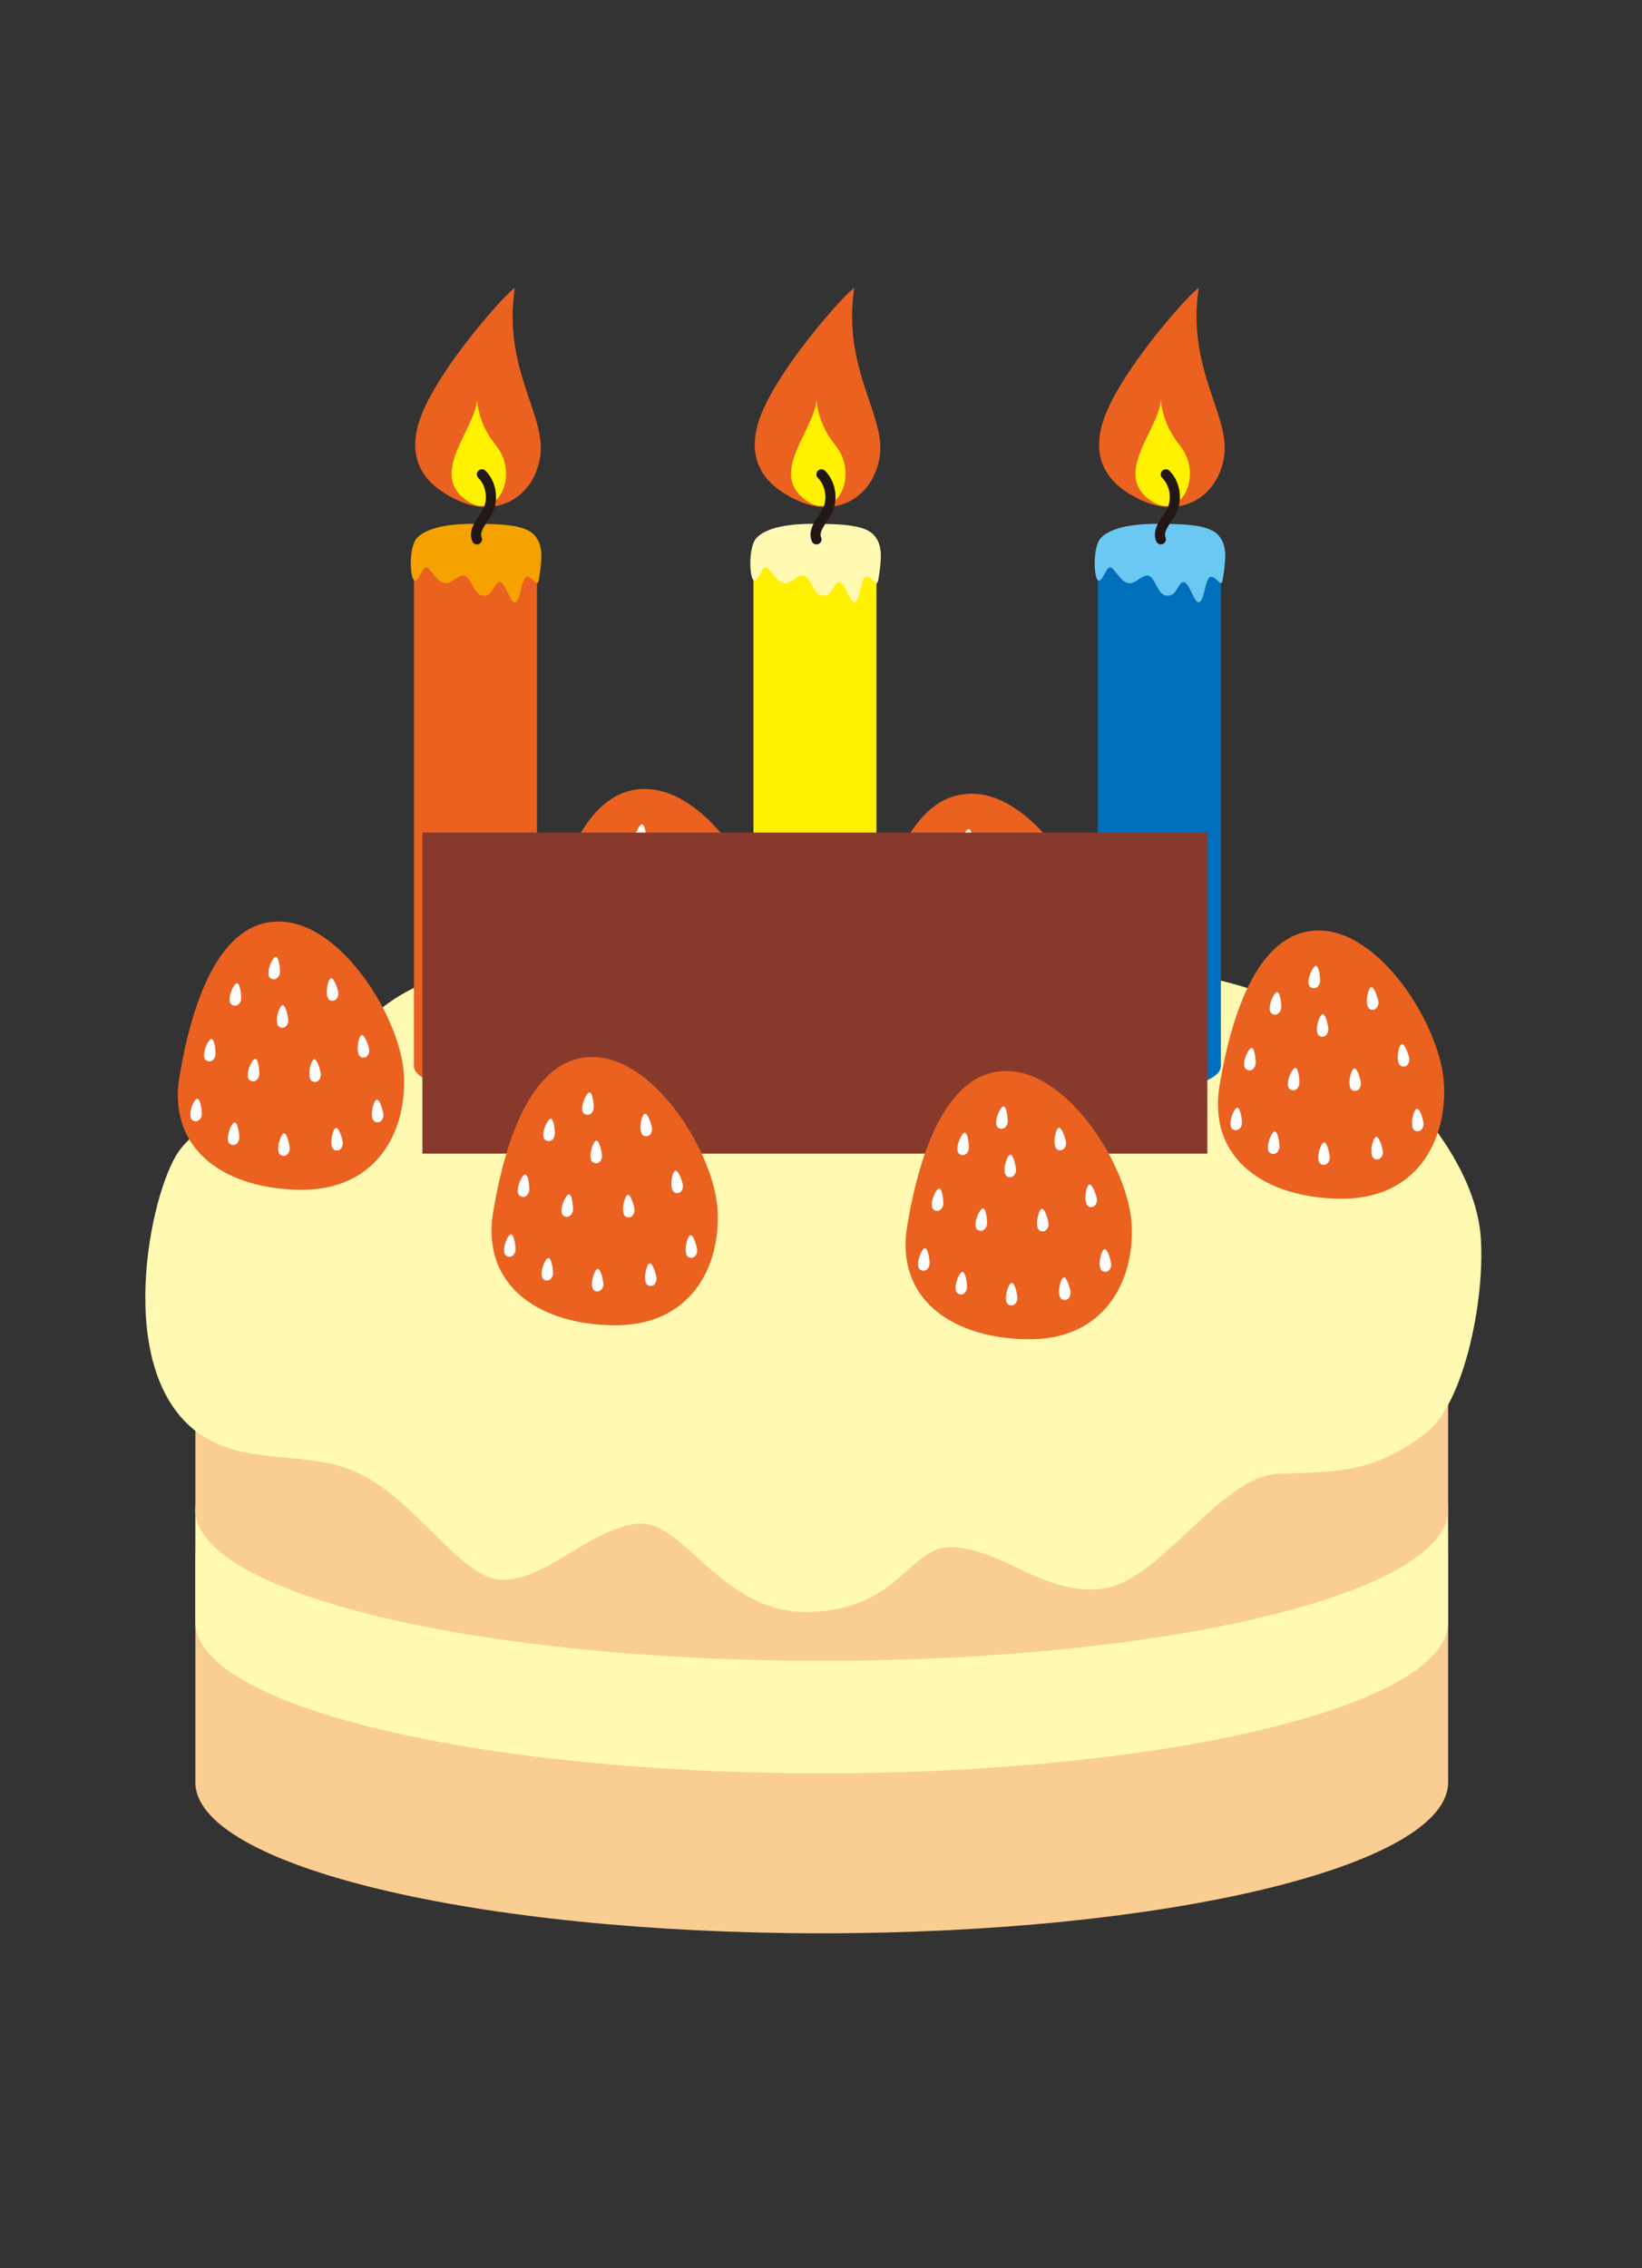<?xml version="1.0" encoding="utf-8"?>
<!-- Generator: Adobe Illustrator 25.3.1, SVG Export Plug-In . SVG Version: 6.00 Build 0)  -->
<svg version="1.1" id="裏面" xmlns="http://www.w3.org/2000/svg" xmlns:xlink="http://www.w3.org/1999/xlink" x="0px" y="0px"
	 viewBox="0 0 595.28 822.05" style="enable-background:new 0 0 595.28 822.05;" xml:space="preserve">
<rect x="0" y="0" width="595.28" height="822.05" fill="#333333" stroke="none"/>
<style type="text/css">
	.st0{fill:#FACD93;}
	.st1{fill:#FFF9B1;}
	.st2{fill:#EB6120;}
	.st3{fill:#FFFFFF;}
	.st4{fill:#F5A200;}
	.st5{fill:#FFF100;}
	.st6{fill:none;stroke:#221714;stroke-width:3.669;stroke-linecap:round;stroke-linejoin:round;stroke-miterlimit:10;}
	.st7{fill:#006FBC;}
	.st8{fill:#6BC8F2;}
	.st9{fill:#873A2B;}
</style>
<g>
	<path class="st0" d="M525,605.12c0-7.21,0-33.58,0-40.79c0-30.24-101.67-54.75-227.09-54.75S70.82,534.09,70.82,564.33
		c0,7.21,0,33.58,0,40.79c0,7.21,0,33.58,0,40.79c0,30.24,101.67,54.75,227.09,54.75S525,676.15,525,645.91
		C525,638.7,525,612.33,525,605.12z"/>
	<path class="st1" d="M525,547.15c0-30.24-101.67-54.75-227.09-54.75S70.82,516.92,70.82,547.15c0,7.21,0,33.58,0,40.79
		c0,30.24,101.67,54.75,227.09,54.75S525,618.18,525,587.94C525,580.73,525,554.36,525,547.15z"/>
	<path class="st0" d="M525,506.36c0-7.21,0-33.58,0-40.79c0-30.24-101.67-54.75-227.09-54.75S70.82,435.33,70.82,465.57
		c0,7.21,0,33.58,0,40.79s0,33.58,0,40.79c0,30.24,101.67,54.75,227.09,54.75S525,577.39,525,547.15
		C525,539.94,525,513.57,525,506.36z"/>
	<ellipse class="st1" cx="297.91" cy="465.57" rx="227.09" ry="54.75"/>
	<path class="st1" d="M126.91,532.6c22.8,8.78,38.93,38.83,54.5,39.89c15.58,1.07,32.02-18.12,49.33-20.25s30.29,33.04,63.17,31.97
		s35.37-24.38,51.92-23.45c18.33,1.03,33.75,18.12,54.52,14.92s42.29-40.82,63.17-41.57c20.89-0.74,34.69-0.09,53.65-14.92
		c13.29-10.4,21.18-47.09,19.68-70.44s-20.54-50-49.96-73.45s-81.35-26.65-111.63-28.78c-30.29-2.13-51.92,5.33-79.62,6.39
		s-56.25-7.46-84.81-6.39s-60.58,4.26-79.62,25.58c-19.04,21.32-56.9,28.76-67.5,46.9s-22.57,82.79,11.25,102.32
		C90.94,530.55,110.27,526.19,126.91,532.6z"/>
</g>
<g>
	<path class="st2" d="M442.16,393.21c-4.62,27.49,17.57,41.23,44.38,41.23c26.81,0,37.91-20.61,36.98-41.23
		c-0.92-20.61-22.19-54.97-44.38-55.95C456.95,336.28,446.78,365.73,442.16,393.21z"/>
	<path class="st3" d="M479.6,367.55c-1.04-0.14-2.18,3.54-2.18,5.31s0.42,2.73,1.87,2.86c1.45,0.14,2.39-1.5,2.28-2.86
		S480.64,367.68,479.6,367.55z"/>
	<path class="st3" d="M463.11,359.61c-1.02-0.26-2.55,3.25-2.74,5.01s0.12,2.76,1.55,3.07s2.53-1.2,2.58-2.56
		S464.12,359.87,463.11,359.61z"/>
	<path class="st3" d="M477.18,350.06c-1.02-0.26-2.55,3.25-2.74,5.01s0.12,2.76,1.55,3.07s2.53-1.2,2.58-2.56
		S478.2,350.33,477.18,350.06z"/>
	<path class="st3" d="M453.85,379.81c-1.02-0.26-2.55,3.25-2.75,5.01s0.11,2.76,1.54,3.07s2.53-1.19,2.58-2.56
		C455.27,383.97,454.86,380.08,453.85,379.81z"/>
	<path class="st3" d="M469.72,387.04c-1.02-0.27-2.57,3.24-2.77,5s0.1,2.76,1.53,3.08c1.43,0.32,2.54-1.18,2.59-2.55
		C471.13,391.2,470.74,387.3,469.72,387.04z"/>
	<path class="st3" d="M491.05,387.18c-1.04-0.06-1.95,3.69-1.84,5.46s0.59,2.69,2.05,2.72s2.29-1.67,2.1-3.02
		C493.16,390.98,492.09,387.24,491.05,387.18z"/>
	<path class="st3" d="M508.27,378.39c-1.05,0.01-1.71,3.82-1.49,5.58s0.76,2.64,2.21,2.57c1.46-0.07,2.18-1.83,1.9-3.16
		C510.62,382.04,509.31,378.38,508.27,378.39z"/>
	<path class="st3" d="M513.75,401.81c-1.04-0.06-1.95,3.69-1.84,5.46s0.59,2.69,2.05,2.72s2.29-1.67,2.1-3.02
		C515.87,405.62,514.8,401.87,513.75,401.81z"/>
	<path class="st3" d="M498.98,412.02c-1.04-0.05-1.91,3.71-1.79,5.48c0.13,1.77,0.61,2.68,2.07,2.7c1.46,0.02,2.27-1.69,2.07-3.04
		C501.13,415.81,500.02,412.07,498.98,412.02z"/>
	<path class="st3" d="M480.11,414c-1.04-0.14-2.18,3.54-2.18,5.31s0.42,2.73,1.87,2.86c1.45,0.14,2.39-1.5,2.28-2.86
		S481.15,414.14,480.11,414z"/>
	<path class="st3" d="M462.25,410.06c-1.03-0.22-2.42,3.36-2.55,5.13c-0.12,1.77,0.22,2.75,1.66,3s2.49-1.31,2.48-2.67
		C463.84,414.15,463.28,410.28,462.25,410.06z"/>
	<path class="st3" d="M448.67,401.48c-1.03-0.22-2.43,3.36-2.56,5.12c-0.13,1.77,0.22,2.75,1.66,3s2.49-1.3,2.48-2.67
		C450.25,405.57,449.7,401.7,448.67,401.48z"/>
	<path class="st3" d="M497.2,357.79c-1.05-0.02-1.82,3.77-1.64,5.53s0.68,2.66,2.14,2.64c1.46-0.03,2.23-1.76,1.99-3.1
		C499.44,361.51,498.24,357.81,497.2,357.79z"/>
</g>
<g>
	<path class="st2" d="M316.29,343.63c-4.62,27.49,17.57,41.23,44.38,41.23s37.91-20.61,36.98-41.23s-22.19-54.97-44.38-55.95
		C331.08,286.69,320.91,316.14,316.29,343.63z"/>
	<path class="st3" d="M353.73,317.96c-1.04-0.14-2.18,3.54-2.18,5.31s0.42,2.73,1.87,2.86c1.45,0.14,2.39-1.5,2.28-2.86
		S354.77,318.1,353.73,317.96z"/>
	<path class="st3" d="M337.24,310.02c-1.02-0.26-2.55,3.25-2.74,5.01s0.12,2.76,1.55,3.07s2.53-1.2,2.58-2.56
		C338.66,314.17,338.25,310.28,337.24,310.02z"/>
	<path class="st3" d="M351.31,300.48c-1.02-0.26-2.55,3.25-2.74,5.01s0.12,2.76,1.55,3.07s2.53-1.2,2.58-2.56
		S352.33,300.74,351.31,300.48z"/>
	<path class="st3" d="M327.98,330.23c-1.02-0.26-2.55,3.25-2.75,5.01c-0.19,1.76,0.11,2.76,1.54,3.07c1.43,0.31,2.53-1.19,2.58-2.56
		C329.4,334.38,328.99,330.49,327.98,330.23z"/>
	<path class="st3" d="M343.85,337.45c-1.02-0.27-2.57,3.24-2.77,5s0.1,2.76,1.53,3.08c1.43,0.32,2.54-1.18,2.59-2.55
		C345.26,341.61,344.87,337.72,343.85,337.45z"/>
	<path class="st3" d="M365.17,337.59c-1.04-0.06-1.95,3.69-1.84,5.46s0.59,2.69,2.05,2.72s2.29-1.67,2.1-3.02
		C367.29,341.4,366.22,337.65,365.17,337.59z"/>
	<path class="st3" d="M382.39,328.8c-1.05,0.01-1.71,3.82-1.49,5.58s0.76,2.64,2.21,2.57c1.46-0.07,2.18-1.83,1.9-3.16
		S383.44,328.79,382.39,328.8z"/>
	<path class="st3" d="M387.88,352.22c-1.04-0.06-1.95,3.69-1.84,5.46c0.11,1.77,0.59,2.69,2.05,2.72s2.29-1.67,2.1-3.02
		C390,356.03,388.93,352.29,387.88,352.22z"/>
	<path class="st3" d="M373.11,362.44c-1.04-0.05-1.91,3.71-1.79,5.48c0.13,1.77,0.61,2.68,2.07,2.7s2.27-1.69,2.07-3.04
		C375.26,366.22,374.15,362.49,373.11,362.44z"/>
	<path class="st3" d="M354.24,364.41c-1.04-0.14-2.18,3.54-2.18,5.31s0.42,2.73,1.87,2.86c1.45,0.14,2.39-1.5,2.28-2.86
		S355.28,364.55,354.24,364.41z"/>
	<path class="st3" d="M336.38,360.47c-1.03-0.22-2.42,3.36-2.55,5.13s0.22,2.75,1.66,3s2.49-1.31,2.48-2.67
		S337.41,360.69,336.38,360.47z"/>
	<path class="st3" d="M322.8,351.89c-1.03-0.22-2.43,3.36-2.56,5.12c-0.13,1.77,0.22,2.75,1.66,3s2.49-1.3,2.48-2.67
		C324.38,355.98,323.83,352.11,322.8,351.89z"/>
	<path class="st3" d="M371.32,308.2c-1.05-0.02-1.82,3.77-1.64,5.53s0.68,2.66,2.14,2.64c1.46-0.03,2.23-1.76,1.99-3.1
		C373.57,311.92,372.37,308.22,371.32,308.2z"/>
</g>
<g>
	<path class="st2" d="M197.86,341.91c-4.62,27.49,17.57,41.23,44.38,41.23s37.91-20.61,36.98-41.23s-22.19-54.97-44.38-55.95
		C212.65,284.98,202.48,314.43,197.86,341.91z"/>
	<path class="st3" d="M235.3,316.25c-1.04-0.14-2.18,3.54-2.18,5.31s0.42,2.73,1.87,2.86s2.39-1.5,2.28-2.86
		S236.34,316.38,235.3,316.25z"/>
	<path class="st3" d="M218.8,308.31c-1.02-0.26-2.55,3.25-2.74,5.01s0.12,2.76,1.55,3.07c1.43,0.31,2.53-1.2,2.58-2.56
		C220.23,312.46,219.82,308.57,218.8,308.31z"/>
	<path class="st3" d="M232.88,298.76c-1.02-0.26-2.55,3.25-2.74,5.01s0.12,2.76,1.55,3.07c1.43,0.31,2.53-1.2,2.58-2.56
		S233.89,299.02,232.88,298.76z"/>
	<path class="st3" d="M209.54,328.51c-1.02-0.26-2.55,3.25-2.75,5.01c-0.19,1.76,0.11,2.76,1.54,3.07s2.53-1.19,2.58-2.56
		C210.97,332.67,210.56,328.78,209.54,328.51z"/>
	<path class="st3" d="M225.42,335.73c-1.02-0.27-2.57,3.24-2.77,5s0.1,2.76,1.53,3.08c1.43,0.32,2.54-1.18,2.59-2.55
		C226.82,339.9,226.43,336,225.42,335.73z"/>
	<path class="st3" d="M246.74,335.87c-1.04-0.06-1.95,3.69-1.84,5.46s0.59,2.69,2.05,2.72s2.29-1.67,2.1-3.02
		C248.86,339.68,247.78,335.94,246.74,335.87z"/>
	<path class="st3" d="M263.96,327.09c-1.05,0.01-1.71,3.82-1.49,5.58c0.22,1.76,0.76,2.64,2.21,2.57c1.46-0.07,2.18-1.83,1.9-3.16
		C266.31,330.74,265.01,327.07,263.96,327.09z"/>
	<path class="st3" d="M269.45,350.51c-1.04-0.06-1.95,3.69-1.84,5.46c0.11,1.77,0.59,2.69,2.05,2.72s2.29-1.67,2.1-3.02
		C271.56,354.32,270.49,350.57,269.45,350.51z"/>
	<path class="st3" d="M254.67,360.72c-1.04-0.05-1.91,3.71-1.79,5.48s0.61,2.68,2.07,2.7c1.46,0.02,2.27-1.69,2.07-3.04
		C256.82,364.51,255.72,360.77,254.67,360.72z"/>
	<path class="st3" d="M235.81,362.7c-1.04-0.14-2.18,3.54-2.18,5.31s0.42,2.73,1.87,2.86c1.45,0.14,2.39-1.5,2.28-2.86
		S236.85,362.84,235.81,362.7z"/>
	<path class="st3" d="M217.95,358.76c-1.03-0.22-2.42,3.36-2.55,5.13c-0.12,1.77,0.22,2.75,1.66,3s2.49-1.31,2.48-2.67
		C219.53,362.85,218.97,358.98,217.95,358.76z"/>
	<path class="st3" d="M204.37,350.17c-1.03-0.22-2.43,3.36-2.56,5.12c-0.13,1.77,0.22,2.75,1.66,3s2.49-1.3,2.48-2.67
		S205.39,350.39,204.37,350.17z"/>
	<path class="st3" d="M252.89,306.48c-1.05-0.02-1.82,3.77-1.64,5.53s0.68,2.66,2.14,2.64c1.46-0.03,2.23-1.76,1.99-3.1
		C255.14,310.21,253.94,306.5,252.89,306.48z"/>
</g>
<g>
	<path class="st2" d="M65.09,389.96c-4.62,27.49,17.57,41.23,44.38,41.23s37.91-20.61,36.98-41.23
		c-0.92-20.61-22.19-54.97-44.38-55.95C79.89,333.03,69.72,362.48,65.09,389.96z"/>
	<path class="st3" d="M102.54,364.3c-1.04-0.14-2.18,3.54-2.18,5.31s0.42,2.73,1.87,2.86c1.45,0.14,2.39-1.5,2.28-2.86
		S103.57,364.43,102.54,364.3z"/>
	<path class="st3" d="M86.04,356.36c-1.02-0.26-2.55,3.25-2.74,5.01c-0.19,1.76,0.12,2.76,1.55,3.07s2.53-1.2,2.58-2.56
		C87.47,360.51,87.05,356.62,86.04,356.36z"/>
	<path class="st3" d="M100.11,346.81c-1.02-0.26-2.55,3.25-2.74,5.01c-0.19,1.76,0.12,2.76,1.55,3.07s2.53-1.2,2.58-2.56
		S101.13,347.08,100.11,346.81z"/>
	<path class="st3" d="M76.78,376.56c-1.02-0.26-2.55,3.25-2.75,5.01c-0.19,1.76,0.11,2.76,1.54,3.07s2.53-1.19,2.58-2.56
		C78.2,380.72,77.8,376.83,76.78,376.56z"/>
	<path class="st3" d="M92.65,383.78c-1.02-0.27-2.57,3.24-2.77,5s0.1,2.76,1.53,3.08c1.43,0.32,2.54-1.18,2.59-2.55
		C94.06,387.95,93.67,384.05,92.65,383.78z"/>
	<path class="st3" d="M113.98,383.92c-1.04-0.06-1.95,3.69-1.84,5.46s0.59,2.69,2.05,2.72c1.46,0.03,2.29-1.67,2.1-3.02
		C116.09,387.73,115.02,383.99,113.98,383.92z"/>
	<path class="st3" d="M131.2,375.14c-1.05,0.01-1.71,3.82-1.49,5.58c0.22,1.76,0.76,2.64,2.21,2.57c1.46-0.07,2.18-1.83,1.9-3.16
		C133.55,378.79,132.24,375.12,131.2,375.14z"/>
	<path class="st3" d="M136.68,398.56c-1.04-0.06-1.95,3.69-1.84,5.46s0.59,2.69,2.05,2.72s2.29-1.67,2.1-3.02
		C138.8,402.37,137.73,398.62,136.68,398.56z"/>
	<path class="st3" d="M121.91,408.77c-1.04-0.05-1.91,3.71-1.79,5.48c0.13,1.77,0.61,2.68,2.07,2.7s2.27-1.69,2.07-3.04
		C124.06,412.56,122.95,408.82,121.91,408.77z"/>
	<path class="st3" d="M103.04,410.75c-1.04-0.14-2.18,3.54-2.18,5.31s0.42,2.73,1.87,2.86c1.45,0.14,2.39-1.5,2.28-2.86
		C104.91,414.7,104.08,410.89,103.04,410.75z"/>
	<path class="st3" d="M85.18,406.81c-1.03-0.22-2.42,3.36-2.55,5.13c-0.12,1.77,0.22,2.75,1.66,3s2.49-1.31,2.48-2.67
		S86.21,407.03,85.18,406.81z"/>
	<path class="st3" d="M71.6,398.22c-1.03-0.22-2.43,3.36-2.56,5.12c-0.13,1.77,0.22,2.75,1.66,3s2.49-1.3,2.48-2.67
		S72.63,398.44,71.6,398.22z"/>
	<path class="st3" d="M120.13,354.53c-1.05-0.02-1.82,3.77-1.64,5.53s0.68,2.66,2.14,2.64c1.46-0.03,2.23-1.76,1.99-3.1
		C122.37,358.26,121.17,354.56,120.13,354.53z"/>
</g>
<g>
	<path class="st2" d="M194.67,198.23c0-4.55-9.98-8.24-22.3-8.24s-22.3,3.69-22.3,8.24c0,3.39,0,184.72,0,188.11
		c0,4.55,9.98,8.24,22.3,8.24s22.3-3.69,22.3-8.24C194.67,382.85,194.67,201.72,194.67,198.23z"/>
	<path class="st4" d="M155.14,205.82c1.87,1.68,3.49,5.13,6.13,5.56s5.68-4.31,7.91-2.37c2.23,1.94,2.82,6.98,6.29,6.89
		c3.47-0.09,3.65-4.95,5.68-4.95s3.79,7.44,5.48,7.32c2.2-0.16,2.26-9.2,4.46-9.26s3.73,4.44,4.26,1.08
		c1.22-7.75,1.62-12.28-1.42-15.94s-10.44-4.3-22.11-4.31s-17.85,2.15-20.69,5.17s-2.64,14-1.01,15.29
		C151.74,211.59,153.28,204.14,155.14,205.82z"/>
	<g>
		<path class="st2" d="M151.53,154.18c4.88-18.33,33.51-49.78,35.1-49.73c-4.45,29.37,11.63,46.23,9.2,61.16
			c-2.44,14.93-15.76,21.85-28.98,16.12C151.64,175.13,148.62,165.08,151.53,154.18z"/>
		<path class="st5" d="M172.91,145.02c0.51,5.13,2.35,10.1,5.27,14.23c1.34,1.9,2.91,3.64,3.86,5.79
			c4.94,11.17-3.81,24.73-14.53,15.03C156.78,170.37,172,155.64,172.91,145.02z"/>
		<path class="st6" d="M172.92,195.47c-1.42-3.45,2.04-6.73,3.79-10c2.29-4.29,1.43-10.21-1.99-13.56"/>
	</g>
</g>
<g>
	<path class="st7" d="M442.6,198.23c0-4.55-9.98-8.24-22.3-8.24c-12.32,0-22.3,3.69-22.3,8.24c0,3.39,0,184.72,0,188.11
		c0,4.55,9.98,8.24,22.3,8.24c12.32,0,22.3-3.69,22.3-8.24C442.6,382.85,442.6,201.72,442.6,198.23z"/>
	<path class="st8" d="M403.07,205.82c1.87,1.68,3.49,5.13,6.13,5.56s5.68-4.31,7.91-2.37s2.82,6.98,6.29,6.89s3.65-4.95,5.68-4.95
		s3.79,7.44,5.48,7.32c2.2-0.16,2.26-9.2,4.46-9.26s3.73,4.44,4.26,1.08c1.22-7.75,1.62-12.28-1.42-15.94s-10.44-4.3-22.11-4.31
		s-17.85,2.15-20.69,5.17s-2.64,14-1.01,15.29S401.21,204.14,403.07,205.82z"/>
	<g>
		<path class="st2" d="M399.46,154.18c4.88-18.33,33.51-49.78,35.1-49.73c-4.45,29.37,11.63,46.23,9.2,61.16
			c-2.44,14.93-15.76,21.85-28.98,16.12C399.57,175.13,396.55,165.08,399.46,154.18z"/>
		<path class="st5" d="M420.84,145.02c0.51,5.13,2.35,10.1,5.27,14.23c1.34,1.9,2.91,3.64,3.86,5.79
			c4.94,11.17-3.81,24.73-14.53,15.03C404.71,170.37,419.93,155.64,420.84,145.02z"/>
		<path class="st6" d="M420.85,195.47c-1.42-3.45,2.04-6.73,3.79-10c2.29-4.29,1.43-10.21-1.99-13.56"/>
	</g>
</g>
<g>
	<path class="st5" d="M317.75,198.23c0-4.55-9.98-8.24-22.3-8.24c-12.32,0-22.3,3.69-22.3,8.24c0,3.39,0,184.72,0,188.11
		c0,4.55,9.98,8.24,22.3,8.24c12.32,0,22.3-3.69,22.3-8.24C317.75,382.85,317.75,201.72,317.75,198.23z"/>
	<path class="st1" d="M278.22,205.82c1.87,1.68,3.49,5.13,6.13,5.56s5.68-4.31,7.91-2.37s2.82,6.98,6.29,6.89s3.65-4.95,5.68-4.95
		s3.79,7.44,5.48,7.32c2.2-0.16,2.26-9.2,4.46-9.26c2.2-0.06,3.73,4.44,4.26,1.08c1.22-7.75,1.62-12.28-1.42-15.94
		s-10.44-4.3-22.11-4.31c-11.67-0.01-17.85,2.15-20.69,5.17s-2.64,14-1.01,15.29S276.35,204.14,278.22,205.82z"/>
	<g>
		<path class="st2" d="M274.6,154.18c4.88-18.33,33.51-49.78,35.1-49.73c-4.45,29.37,11.63,46.23,9.2,61.16
			c-2.44,14.93-15.76,21.85-28.98,16.12C274.72,175.13,271.7,165.08,274.6,154.18z"/>
		<path class="st5" d="M295.99,145.02c0.51,5.13,2.35,10.1,5.27,14.23c1.34,1.9,2.91,3.64,3.86,5.79
			c4.94,11.17-3.81,24.73-14.53,15.03C279.86,170.37,295.08,155.64,295.99,145.02z"/>
		<path class="st6" d="M296,195.47c-1.42-3.45,2.04-6.73,3.79-10c2.29-4.29,1.43-10.21-1.99-13.56"/>
	</g>
</g>
<rect x="153.14" y="301.75" class="st9" width="284.56" height="116.34"/>
<g>
	<path class="st2" d="M178.82,439.07c-4.62,27.49,17.57,41.23,44.38,41.23s37.91-20.61,36.98-41.23S238,384.1,215.81,383.12
		C193.62,382.14,183.45,411.59,178.82,439.07z"/>
	<path class="st3" d="M216.27,413.41c-1.04-0.14-2.18,3.54-2.18,5.31s0.42,2.73,1.87,2.86c1.45,0.14,2.39-1.5,2.28-2.86
		C218.14,417.36,217.31,413.54,216.27,413.41z"/>
	<path class="st3" d="M199.77,405.46c-1.02-0.26-2.55,3.25-2.74,5.01s0.12,2.76,1.55,3.07s2.53-1.2,2.58-2.56
		C201.2,409.62,200.79,405.73,199.77,405.46z"/>
	<path class="st3" d="M213.85,395.92c-1.02-0.26-2.55,3.25-2.74,5.01s0.12,2.76,1.55,3.07c1.43,0.31,2.53-1.2,2.58-2.56
		S214.86,396.18,213.85,395.92z"/>
	<path class="st3" d="M190.51,425.67c-1.02-0.26-2.55,3.25-2.75,5.01c-0.19,1.76,0.11,2.76,1.54,3.07s2.53-1.19,2.58-2.56
		C191.94,429.83,191.53,425.94,190.51,425.67z"/>
	<path class="st3" d="M206.39,432.89c-1.02-0.27-2.57,3.24-2.77,5s0.1,2.76,1.53,3.08c1.43,0.32,2.54-1.18,2.59-2.55
		C207.79,437.06,207.4,433.16,206.39,432.89z"/>
	<path class="st3" d="M227.71,433.03c-1.04-0.06-1.95,3.69-1.84,5.46s0.59,2.69,2.05,2.72s2.29-1.67,2.1-3.02
		S228.75,433.09,227.71,433.03z"/>
	<path class="st3" d="M244.93,424.25c-1.05,0.01-1.71,3.82-1.49,5.58c0.22,1.76,0.76,2.64,2.21,2.57c1.46-0.07,2.18-1.83,1.9-3.16
		C247.28,427.9,245.98,424.23,244.93,424.25z"/>
	<path class="st3" d="M250.42,447.67c-1.04-0.06-1.95,3.69-1.84,5.46s0.59,2.69,2.05,2.72s2.29-1.67,2.1-3.02
		C252.53,451.48,251.46,447.73,250.42,447.67z"/>
	<path class="st3" d="M235.64,457.88c-1.04-0.05-1.91,3.71-1.79,5.48s0.61,2.68,2.07,2.7s2.27-1.69,2.07-3.04
		C237.79,461.67,236.69,457.93,235.64,457.88z"/>
	<path class="st3" d="M216.78,459.86c-1.04-0.14-2.18,3.54-2.18,5.31s0.42,2.73,1.87,2.86c1.45,0.14,2.39-1.5,2.28-2.86
		S217.81,459.99,216.78,459.86z"/>
	<path class="st3" d="M198.92,455.92c-1.03-0.22-2.42,3.36-2.55,5.13c-0.12,1.77,0.22,2.75,1.66,3s2.49-1.31,2.48-2.67
		C200.5,460.01,199.94,456.13,198.92,455.92z"/>
	<path class="st3" d="M185.34,447.33c-1.03-0.22-2.43,3.36-2.56,5.12c-0.13,1.77,0.22,2.75,1.66,3s2.49-1.3,2.48-2.67
		C186.91,451.42,186.36,447.55,185.34,447.33z"/>
	<path class="st3" d="M233.86,403.64c-1.05-0.02-1.82,3.77-1.64,5.53s0.68,2.66,2.14,2.64s2.23-1.76,1.99-3.1
		C236.11,407.37,234.9,403.66,233.86,403.64z"/>
</g>
<g>
	<path class="st2" d="M328.92,444.14c-4.62,27.49,17.57,41.23,44.38,41.23s37.91-20.61,36.98-41.23s-22.19-54.97-44.38-55.95
		C343.71,387.21,333.54,416.65,328.92,444.14z"/>
	<path class="st3" d="M366.36,418.47c-1.04-0.14-2.18,3.54-2.18,5.31s0.42,2.73,1.87,2.86c1.45,0.14,2.39-1.5,2.28-2.86
		C368.23,422.43,367.4,418.61,366.36,418.47z"/>
	<path class="st3" d="M349.87,410.53c-1.02-0.26-2.55,3.25-2.74,5.01s0.12,2.76,1.55,3.07s2.53-1.2,2.58-2.56
		C351.29,414.69,350.88,410.79,349.87,410.53z"/>
	<path class="st3" d="M363.94,400.99c-1.02-0.26-2.55,3.25-2.74,5.01s0.12,2.76,1.55,3.07s2.53-1.2,2.58-2.56
		C365.37,405.14,364.96,401.25,363.94,400.99z"/>
	<path class="st3" d="M340.61,430.74c-1.02-0.26-2.55,3.25-2.75,5.01c-0.19,1.76,0.11,2.76,1.54,3.07s2.53-1.19,2.58-2.56
		C342.03,434.9,341.62,431,340.61,430.74z"/>
	<path class="st3" d="M356.48,437.96c-1.02-0.27-2.57,3.24-2.77,5s0.1,2.76,1.53,3.08c1.43,0.32,2.54-1.18,2.59-2.55
		C357.89,442.12,357.5,438.23,356.48,437.96z"/>
	<path class="st3" d="M377.8,438.1c-1.04-0.06-1.95,3.69-1.84,5.46s0.59,2.69,2.05,2.72s2.29-1.67,2.1-3.02
		C379.92,441.91,378.85,438.16,377.8,438.1z"/>
	<path class="st3" d="M395.02,429.31c-1.05,0.01-1.71,3.82-1.49,5.58c0.22,1.76,0.76,2.64,2.21,2.57c1.46-0.07,2.18-1.83,1.9-3.16
		C397.37,432.96,396.07,429.3,395.02,429.31z"/>
	<path class="st3" d="M400.51,452.74c-1.04-0.06-1.95,3.69-1.84,5.46c0.11,1.77,0.59,2.69,2.05,2.72s2.29-1.67,2.1-3.02
		C402.63,456.54,401.56,452.8,400.51,452.74z"/>
	<path class="st3" d="M385.74,462.95c-1.04-0.05-1.91,3.71-1.79,5.48c0.13,1.77,0.61,2.68,2.07,2.7c1.46,0.02,2.27-1.69,2.07-3.04
		C387.89,466.74,386.78,463,385.74,462.95z"/>
	<path class="st3" d="M366.87,464.93c-1.04-0.14-2.18,3.54-2.18,5.31s0.42,2.73,1.87,2.86c1.45,0.14,2.39-1.5,2.28-2.86
		C368.74,468.88,367.91,465.06,366.87,464.93z"/>
	<path class="st3" d="M349.01,460.98c-1.03-0.22-2.42,3.36-2.55,5.13c-0.12,1.77,0.22,2.75,1.66,3s2.49-1.31,2.48-2.67
		C350.6,465.07,350.04,461.2,349.01,460.98z"/>
	<path class="st3" d="M335.43,452.4c-1.03-0.22-2.43,3.36-2.56,5.12c-0.13,1.77,0.22,2.75,1.66,3s2.49-1.3,2.48-2.67
		S336.46,452.62,335.43,452.4z"/>
	<path class="st3" d="M383.95,408.71c-1.05-0.02-1.82,3.77-1.64,5.53c0.17,1.76,0.68,2.66,2.14,2.64c1.46-0.03,2.23-1.76,1.99-3.1
		C386.2,412.43,385,408.73,383.95,408.71z"/>
</g>
</svg>
